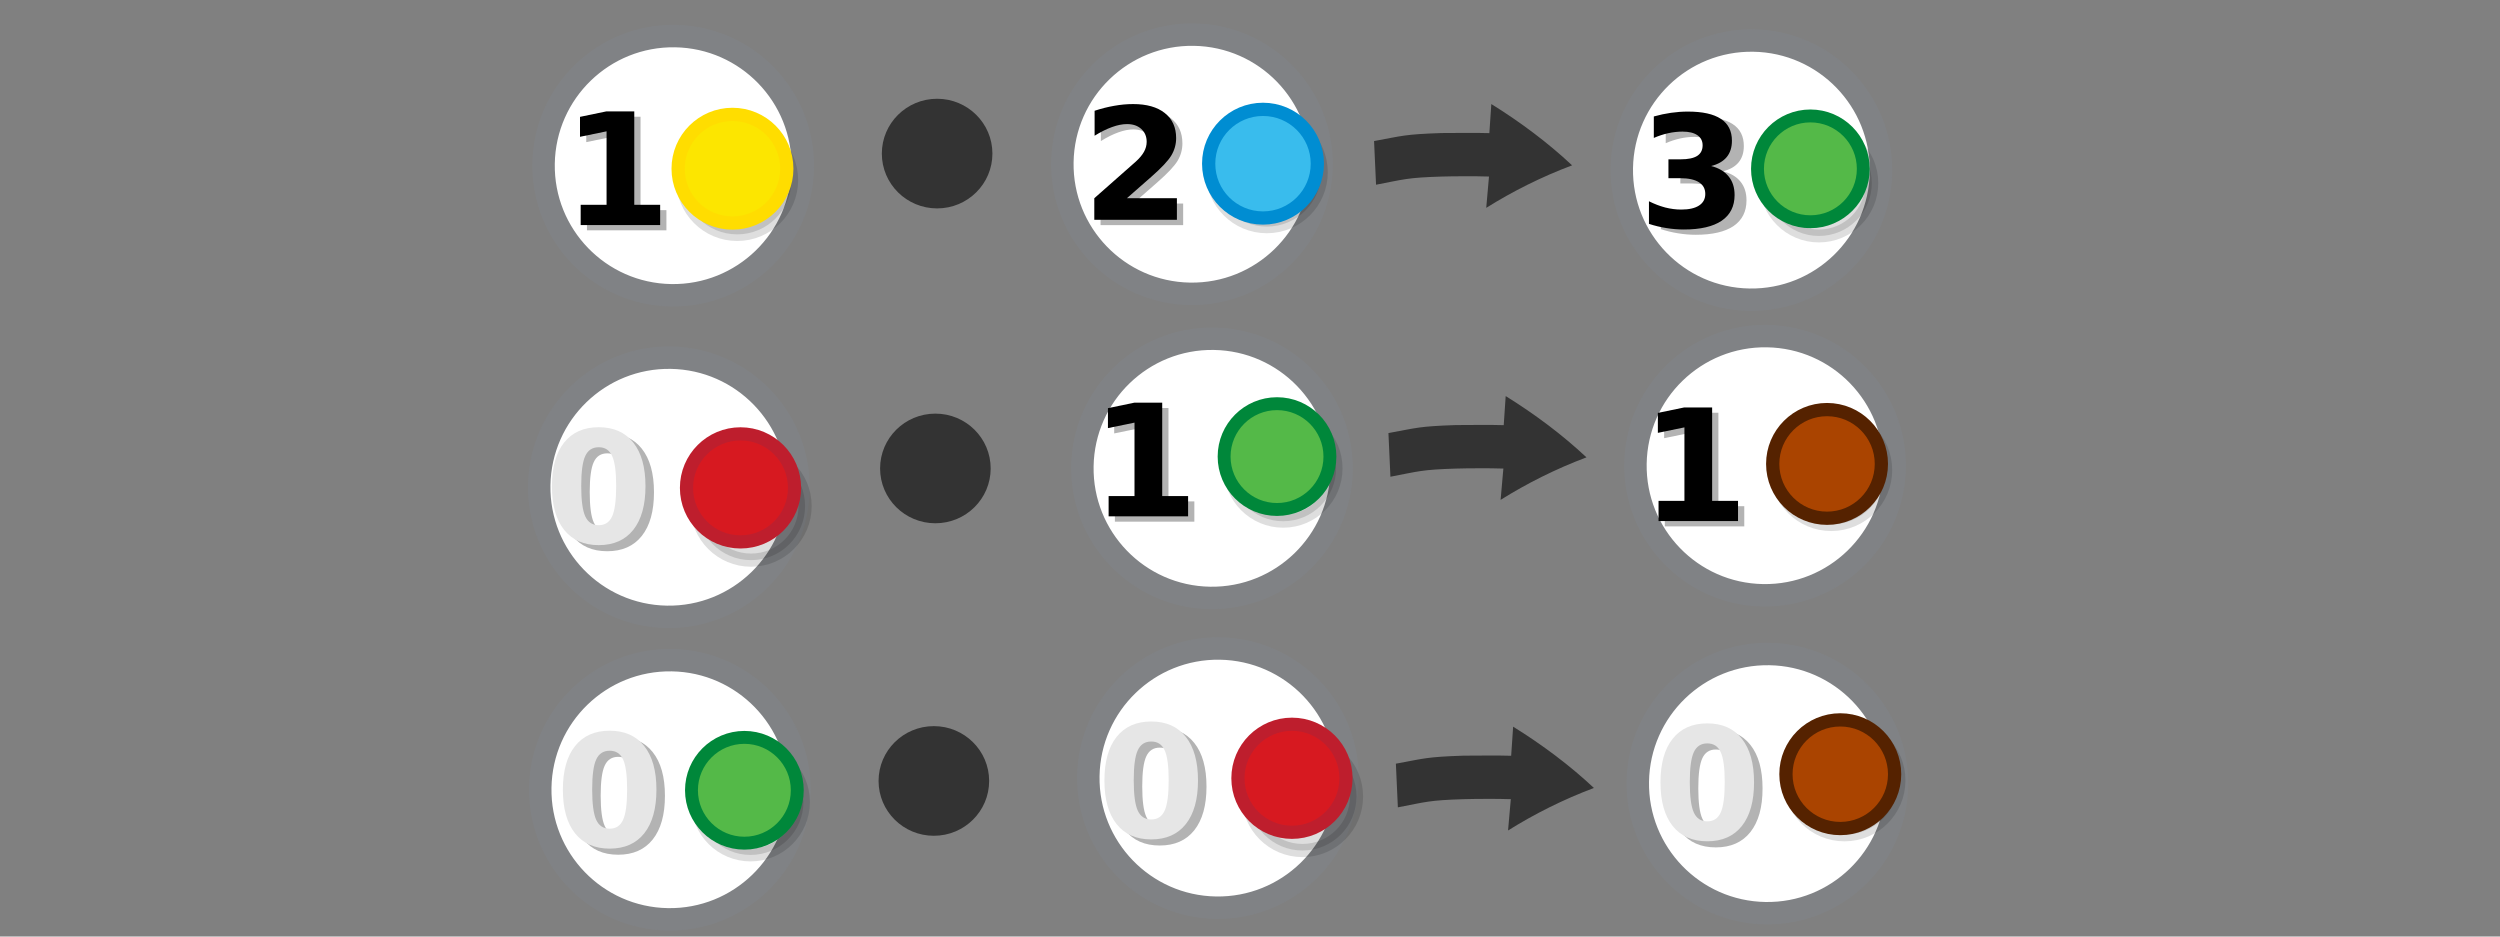 <?xml version="1.0" encoding="UTF-8" standalone="no"?>
<svg
   viewBox="0 0 595.3 223"
   version="1.1"
   id="svg290"
   sodipodi:docname="product_group_solutions.svg"
   inkscape:version="1.2.2 (b0a8486541, 2022-12-01)"
   width="595.3"
   height="223"
   xmlns:inkscape="http://www.inkscape.org/namespaces/inkscape"
   xmlns:sodipodi="http://sodipodi.sourceforge.net/DTD/sodipodi-0.dtd"
   xmlns="http://www.w3.org/2000/svg"
   xmlns:svg="http://www.w3.org/2000/svg"
   xmlns:rdf="http://www.w3.org/1999/02/22-rdf-syntax-ns#"
   xmlns:cc="http://creativecommons.org/ns#"
   xmlns:dc="http://purl.org/dc/elements/1.1/">
  <rect x="0" y="0" width="595.3" height="223" fill="#808080" stroke="none"/>
  <defs
     id="defs294">
    <inkscape:perspective
       sodipodi:type="inkscape:persp3d"
       inkscape:vp_x="0 : 46.5 : 1"
       inkscape:vp_y="0 : 5.6497175 : 0"
       inkscape:vp_z="1 : 46.5 : 1"
       inkscape:persp3d-origin="0.50000001 : 46.333333 : 1"
       id="perspective1968" />
  </defs>
  <sodipodi:namedview
     pagecolor="#ffffff"
     bordercolor="#666666"
     borderopacity="1"
     objecttolerance="10"
     gridtolerance="10"
     guidetolerance="10"
     inkscape:pageopacity="0"
     inkscape:pageshadow="2"
     inkscape:window-width="1080"
     inkscape:window-height="1853"
     id="namedview292"
     showgrid="false"
     inkscape:zoom="0.99999999"
     inkscape:cx="155"
     inkscape:cy="-235.5"
     inkscape:window-x="0"
     inkscape:window-y="0"
     inkscape:window-maximized="1"
     inkscape:current-layer="svg290"
     showguides="true"
     inkscape:guide-bbox="true"
     inkscape:document-rotation="0"
     inkscape:showpageshadow="2"
     inkscape:pagecheckerboard="0"
     inkscape:deskcolor="#d1d1d1" />
  <circle
     stroke-miterlimit="10"
     cx="36.851"
     cy="-160.913"
     r="30.866"
     id="circle9401-6"
     style="fill:#ffffff;fill-opacity:1;stroke:#808285;stroke-width:5.345;stroke-miterlimit:10;stroke-dasharray:none"
     transform="rotate(90.928)" />
  <circle
     stroke-miterlimit="10"
     cx="113.432"
     cy="-161.119"
     r="30.866"
     id="circle9401-6-44"
     style="fill:#ffffff;fill-opacity:1;stroke:#808285;stroke-width:5.345;stroke-miterlimit:10;stroke-dasharray:none"
     transform="rotate(90.928)" />
  <circle
     stroke-miterlimit="10"
     cx="185.446"
     cy="-162.531"
     r="30.866"
     id="circle9401-6-44-0"
     style="fill:#ffffff;fill-opacity:1;stroke:#808285;stroke-width:5.345;stroke-miterlimit:10;stroke-dasharray:none"
     transform="rotate(90.928)" />
  <circle
     stroke-miterlimit="10"
     cx="180.559"
     cy="-292.975"
     r="30.866"
     id="circle9401-6-44-0-6"
     style="fill:#ffffff;fill-opacity:1;stroke:#808285;stroke-width:5.345;stroke-miterlimit:10;stroke-dasharray:none"
     transform="rotate(90.928)" />
  <circle
     stroke-miterlimit="10"
     cx="179.752"
     cy="-423.819"
     r="30.866"
     id="circle9401-6-44-0-6-4"
     style="fill:#ffffff;fill-opacity:1;stroke:#808285;stroke-width:5.345;stroke-miterlimit:10;stroke-dasharray:none"
     transform="rotate(90.928)" />
  <circle
     stroke-miterlimit="10"
     cx="106.83"
     cy="-290.365"
     r="30.866"
     id="circle9401-6-44-4"
     style="fill:#ffffff;fill-opacity:1;stroke:#808285;stroke-width:5.345;stroke-miterlimit:10;stroke-dasharray:none"
     transform="rotate(90.928)" />
  <circle
     stroke-miterlimit="10"
     cx="104.069"
     cy="-422.035"
     r="30.866"
     id="circle9401-6-44-4-2"
     style="fill:#ffffff;fill-opacity:1;stroke:#808285;stroke-width:5.345;stroke-miterlimit:10;stroke-dasharray:none"
     transform="rotate(90.928)" />
  <circle
     stroke-miterlimit="10"
     cx="34.502"
     cy="-284.428"
     r="30.866"
     id="circle9401-6-4"
     style="fill:#ffffff;fill-opacity:1;stroke:#808285;stroke-width:5.345;stroke-miterlimit:10;stroke-dasharray:none"
     transform="rotate(90.928)" />
  <circle
     stroke-miterlimit="10"
     cx="33.75"
     cy="-417.643"
     r="30.866"
     id="circle9401-6-4-7"
     style="fill:#ffffff;fill-opacity:1;stroke:#808285;stroke-width:5.345;stroke-miterlimit:10;stroke-dasharray:none"
     transform="rotate(90.928)" />
  <g
     id="g6134"
     transform="matrix(0.846,0,0,0.846,27.834,327.674)">
    <circle
       cx="174.591"
       cy="-336.647"
       r="15.293"
       id="circle258-8"
       style="opacity:0.13;stroke:#000000;stroke-width:3.73;stroke-miterlimit:10" />
    <circle
       fill="#fce600"
       stroke="#ffdd00"
       cx="173.263"
       cy="-339.833"
       r="15.293"
       id="circle272-3"
       style="stroke-width:3.73;stroke-miterlimit:10" />
  </g>
  <g
     id="g6130"
     transform="matrix(0.846,0,0,0.846,97.032,324.534)">
    <circle
       cx="241.871"
       cy="-335.117"
       r="15.293"
       id="circle260-7"
       style="opacity:0.13;stroke:#000000;stroke-width:3.73;stroke-miterlimit:10" />
    <circle
       fill="#39bced"
       stroke="#008dd2"
       cx="240.797"
       cy="-337.539"
       r="15.293"
       id="circle274-5"
       style="stroke-width:3.729;stroke-miterlimit:10;stroke-dasharray:none" />
  </g>
  <g
     id="g6388"
     transform="matrix(0.846,0,0,0.846,65.274,-2.043)">
    <circle
       cx="134.241"
       cy="144.87"
       r="15.206"
       id="circle3369-5-4-6"
       style="opacity:0.13;stroke:#000000;stroke-width:3.709;stroke-miterlimit:10" />
    <circle
       fill="#d71920"
       stroke="#be1e2d"
       cx="131.274"
       cy="139.739"
       r="15.206"
       id="circle3383-7-5-0"
       style="stroke-width:3.709;stroke-miterlimit:10" />
  </g>
  <g
     id="g6138"
     transform="matrix(0.846,0,0,0.846,256.346,284.891)">
    <circle
       cx="208.95"
       cy="-285.223"
       r="14.89"
       id="circle3375"
       style="opacity:0.13;stroke:#000000;stroke-width:3.632;stroke-miterlimit:10" />
    <circle
       fill="#54b948"
       stroke="#00873a"
       cx="206.555"
       cy="-289.227"
       r="14.89"
       id="circle3389"
       style="stroke-width:3.632;stroke-miterlimit:10" />
  </g>
  <g
     id="g6393"
     transform="matrix(0.846,0,0,0.846,84.15,-12.525)">
    <g
       id="g6138-6"
       transform="translate(52.753,431.852)">
      <circle
         cx="208.95"
         cy="-285.223"
         r="14.89"
         id="circle3375-2"
         style="opacity:0.13;stroke:#000000;stroke-width:3.632;stroke-miterlimit:10" />
      <circle
         fill="#54b948"
         stroke="#00873a"
         cx="207.215"
         cy="-288.536"
         r="14.89"
         id="circle3389-6"
         style="stroke-width:3.632;stroke-miterlimit:10" />
    </g>
  </g>
  <g
     id="g6397"
     transform="matrix(0.846,0,0,0.846,86.443,-10.295)">
    <circle
       cx="413.254"
       cy="144.482"
       r="15.293"
       id="circle268-3-0-1"
       style="opacity:0.13;stroke:#000000;stroke-width:3.73;stroke-miterlimit:10" />
    <circle
       fill="#54b948"
       stroke="#00873a"
       cx="412.07"
       cy="142.746"
       r="15.293"
       id="circle282-0-6-8"
       style="fill:#aa4400;stroke:#552200;stroke-width:3.73;stroke-miterlimit:10" />
  </g>
  <g
     id="g6493-5"
     transform="matrix(0.846,0,0,0.846,-9.135,180.591)">
    <g
       aria-label="1"
       style="font-style:normal;font-weight:normal;font-size:43.883px;line-height:1.25;font-family:sans-serif;fill:#b3b3b3;fill-opacity:1;stroke:none;stroke-width:1.097"
       id="text3032-8-9"
       transform="translate(164.492,-173.189)">
      <path
         d="m 160.107,100.855 h 7.285 V 80.178 l -7.478,1.543 v -5.614 l 7.435,-1.543 h 7.842 v 26.291 h 7.285 v 5.7 h -22.37 z"
         style="font-style:normal;font-variant:normal;font-weight:bold;font-stretch:normal;font-family:sans-serif;-inkscape-font-specification:'sans-serif Bold';fill:#b3b3b3;stroke-width:1.097"
         id="path94372-2" />
    </g>
    <g
       aria-label="1"
       style="font-style:normal;font-weight:normal;font-size:43.883px;line-height:1.25;font-family:sans-serif;fill:#000000;fill-opacity:1;stroke:none;stroke-width:1.097"
       id="text3032-2"
       transform="translate(164.492,-173.189)">
      <path
         d="m 158.344,99.355 h 7.285 V 78.678 l -7.478,1.543 v -5.614 l 7.435,-1.543 h 7.842 v 26.291 h 7.285 v 5.7 h -22.37 z"
         style="font-style:normal;font-variant:normal;font-weight:bold;font-stretch:normal;font-family:sans-serif;-inkscape-font-specification:'sans-serif Bold';stroke-width:1.097"
         id="path94378-8" />
    </g>
  </g>
  <g
     id="g6493-5-9"
     transform="matrix(0.846,0,0,0.846,121.814,181.724)">
    <g
       aria-label="1"
       style="font-style:normal;font-weight:normal;font-size:43.883px;line-height:1.25;font-family:sans-serif;fill:#b3b3b3;fill-opacity:1;stroke:none;stroke-width:1.097"
       id="text3032-8-9-7"
       transform="translate(164.492,-173.189)">
      <path
         d="m 160.107,100.855 h 7.285 V 80.178 l -7.478,1.543 v -5.614 l 7.435,-1.543 h 7.842 v 26.291 h 7.285 v 5.7 h -22.37 z"
         style="font-style:normal;font-variant:normal;font-weight:bold;font-stretch:normal;font-family:sans-serif;-inkscape-font-specification:'sans-serif Bold';fill:#b3b3b3;stroke-width:1.097"
         id="path94372-2-3" />
    </g>
    <g
       aria-label="1"
       style="font-style:normal;font-weight:normal;font-size:43.883px;line-height:1.25;font-family:sans-serif;fill:#000000;fill-opacity:1;stroke:none;stroke-width:1.097"
       id="text3032-2-6"
       transform="translate(164.492,-173.189)">
      <path
         d="m 158.344,99.355 h 7.285 V 78.678 l -7.478,1.543 v -5.614 l 7.435,-1.543 h 7.842 v 26.291 h 7.285 v 5.7 h -22.37 z"
         style="font-style:normal;font-variant:normal;font-weight:bold;font-stretch:normal;font-family:sans-serif;-inkscape-font-specification:'sans-serif Bold';stroke-width:1.097"
         id="path94378-8-1" />
    </g>
  </g>
  <g
     id="g7781"
     transform="matrix(0.846,0,0,0.846,46.301,2.802)">
    <g
       aria-label="1"
       style="font-style:normal;font-weight:normal;font-size:43.883px;line-height:1.25;font-family:sans-serif;fill:#b3b3b3;fill-opacity:1;stroke:none;stroke-width:1.097"
       id="text3032-8-3"
       transform="translate(-49.631,-45.027)">
      <path
         d="m 160.107,100.855 h 7.285 V 80.178 l -7.478,1.543 v -5.614 l 7.435,-1.543 h 7.842 v 26.291 h 7.285 v 5.7 h -22.37 z"
         style="font-style:normal;font-variant:normal;font-weight:bold;font-stretch:normal;font-family:sans-serif;-inkscape-font-specification:'sans-serif Bold';fill:#b3b3b3;stroke-width:1.097"
         id="path94372-6" />
    </g>
    <g
       aria-label="1"
       style="font-style:normal;font-weight:normal;font-size:43.883px;line-height:1.25;font-family:sans-serif;fill:#000000;fill-opacity:1;stroke:none;stroke-width:1.097"
       id="text3032-7"
       transform="translate(-49.631,-45.027)">
      <path
         d="m 158.344,99.355 h 7.285 V 78.678 l -7.478,1.543 v -5.614 l 7.435,-1.543 h 7.842 v 26.291 h 7.285 v 5.7 h -22.37 z"
         style="font-style:normal;font-variant:normal;font-weight:bold;font-stretch:normal;font-family:sans-serif;-inkscape-font-specification:'sans-serif Bold';stroke-width:1.097"
         id="path94378-5" />
    </g>
  </g>
  <g
     id="g6234"
     transform="matrix(0.846,0,0,0.846,64.19,-0.659)">
    <g
       aria-label="2"
       style="font-style:normal;font-weight:normal;font-size:43.883px;line-height:1.25;font-family:sans-serif;fill:#b3b3b3;fill-opacity:1;stroke:none;stroke-width:1.097"
       id="text3032-3-6-3"
       transform="translate(-2.105,-41.313)">
      <path
         d="m 245.172,99.387 h 14.078 v 6.064 h -23.249 v -6.064 l 11.678,-10.307 q 1.564,-1.414 2.314,-2.764 0.75,-1.35 0.75,-2.807 0,-2.25 -1.521,-3.621 -1.5,-1.371 -4.007,-1.371 -1.928,0 -4.221,0.836 -2.293,0.814 -4.907,2.443 v -7.028 q 2.786,-0.921 5.507,-1.393 2.721,-0.493 5.335,-0.493 5.743,0 8.914,2.528 3.193,2.528 3.193,7.05 0,2.614 -1.35,4.885 -1.35,2.25 -5.678,6.043 z"
         style="font-style:normal;font-variant:normal;font-weight:bold;font-stretch:normal;font-family:sans-serif;-inkscape-font-specification:'sans-serif Bold';fill:#b3b3b3;stroke-width:1.097"
         id="path94375-5" />
    </g>
    <g
       aria-label="2"
       style="font-style:normal;font-weight:normal;font-size:43.883px;line-height:1.25;font-family:sans-serif;fill:#000000;fill-opacity:1;stroke:none;stroke-width:1.097"
       id="text3032-3-62"
       transform="translate(-2.105,-41.313)">
      <path
         d="m 243.41,97.887 h 14.078 v 6.064 h -23.249 v -6.064 l 11.678,-10.307 q 1.564,-1.414 2.314,-2.764 0.75,-1.35 0.75,-2.807 0,-2.25 -1.521,-3.621 -1.5,-1.371 -4.007,-1.371 -1.928,0 -4.221,0.836 -2.293,0.814 -4.907,2.443 v -7.028 q 2.786,-0.921 5.507,-1.393 2.721,-0.493 5.335,-0.493 5.743,0 8.914,2.528 3.193,2.528 3.193,7.05 0,2.614 -1.35,4.885 -1.35,2.25 -5.678,6.043 z"
         style="font-style:normal;font-variant:normal;font-weight:bold;font-stretch:normal;font-family:sans-serif;-inkscape-font-specification:'sans-serif Bold';stroke-width:1.097"
         id="path94381-9" />
    </g>
  </g>
  <g
     id="g6601"
     transform="matrix(0.846,0,0,0.846,63.757,8.724)">
    <g
       aria-label="3"
       style="font-style:normal;font-weight:normal;font-size:43.883px;line-height:1.25;font-family:sans-serif;fill:#b3b3b3;fill-opacity:1;stroke:none;stroke-width:1.097"
       id="text3032-3-6-8-1"
       transform="translate(74.398,-50.753)">
      <path
         d="m 335.218,88.653 q 3.236,0.836 4.907,2.914 1.693,2.057 1.693,5.25 0,4.757 -3.643,7.242 -3.643,2.464 -10.628,2.464 -2.464,0 -4.95,-0.407 -2.464,-0.386 -4.885,-1.179 v -6.364 q 2.314,1.157 4.585,1.757 2.293,0.579 4.5,0.579 3.278,0 5.014,-1.136 1.757,-1.136 1.757,-3.257 0,-2.186 -1.8,-3.3 -1.778,-1.136 -5.271,-1.136 h -3.3 v -5.314 h 3.471 q 3.107,0 4.628,-0.964 1.521,-0.986 1.521,-2.978 0,-1.843 -1.478,-2.85 -1.478,-1.007 -4.178,-1.007 -1.993,0 -4.028,0.45 -2.036,0.45 -4.05,1.328 v -6.043 q 2.443,-0.686 4.843,-1.029 2.4,-0.343 4.714,-0.343 6.235,0 9.321,2.057 3.107,2.036 3.107,6.15 0,2.807 -1.478,4.607 -1.478,1.778 -4.371,2.507 z"
         style="font-style:normal;font-variant:normal;font-weight:bold;font-stretch:normal;font-family:sans-serif;-inkscape-font-specification:'sans-serif Bold';fill:#b3b3b3;stroke-width:1.097"
         id="path94394-27" />
    </g>
    <g
       aria-label="3"
       style="font-style:normal;font-weight:normal;font-size:43.883px;line-height:1.25;font-family:sans-serif;fill:#000000;fill-opacity:1;stroke:none;stroke-width:1.097"
       id="text3032-3-2-09"
       transform="translate(74.398,-50.753)">
      <path
         d="m 331.868,87.169 q 3.236,0.836 4.907,2.914 1.693,2.057 1.693,5.25 0,4.757 -3.643,7.242 -3.643,2.464 -10.628,2.464 -2.464,0 -4.95,-0.407 -2.464,-0.386 -4.885,-1.179 v -6.364 q 2.314,1.157 4.585,1.757 2.293,0.579 4.5,0.579 3.278,0 5.014,-1.136 1.757,-1.136 1.757,-3.257 0,-2.186 -1.8,-3.3 -1.778,-1.136 -5.271,-1.136 h -3.3 v -5.314 h 3.471 q 3.107,0 4.628,-0.964 1.521,-0.986 1.521,-2.978 0,-1.843 -1.478,-2.85 -1.478,-1.007 -4.178,-1.007 -1.993,0 -4.028,0.45 -2.036,0.45 -4.05,1.328 v -6.043 q 2.443,-0.686 4.843,-1.029 2.4,-0.343 4.714,-0.343 6.235,0 9.321,2.057 3.107,2.036 3.107,6.15 0,2.807 -1.478,4.607 -1.478,1.778 -4.371,2.507 z"
         style="font-style:normal;font-variant:normal;font-weight:bold;font-stretch:normal;font-family:sans-serif;-inkscape-font-specification:'sans-serif Bold';stroke-width:1.097"
         id="path94397-3" />
    </g>
  </g>
  <g
     id="g6436-2"
     transform="matrix(0.846,0,0,0.846,-62.667,187.687)">
    <g
       aria-label="0"
       style="font-style:normal;font-weight:normal;font-size:43.883px;line-height:1.25;font-family:sans-serif;fill:#b3b3b3;fill-opacity:1;stroke:none;stroke-width:1.097"
       id="text3032-3-6-8-8-0-0"
       transform="translate(164.492,-173.189)">
      <path
         d="m 85.406,89.842 q 0,-6 -1.136,-8.442 -1.114,-2.464 -3.771,-2.464 -2.657,0 -3.793,2.464 -1.136,2.443 -1.136,8.442 0,6.064 1.136,8.55 1.136,2.486 3.793,2.486 2.636,0 3.771,-2.486 1.136,-2.486 1.136,-8.55 z m 8.25,0.064 q 0,7.95 -3.428,12.278 -3.428,4.307 -9.728,4.307 -6.321,0 -9.749,-4.307 -3.428,-4.328 -3.428,-12.278 0,-7.971 3.428,-12.278 3.428,-4.328 9.749,-4.328 6.3,0 9.728,4.328 3.428,4.307 3.428,12.278 z"
         style="font-style:normal;font-variant:normal;font-weight:bold;font-stretch:normal;font-family:sans-serif;-inkscape-font-specification:'sans-serif Bold';fill:#b3b3b3;stroke-width:1.097"
         id="path94412-2" />
    </g>
    <g
       aria-label="0"
       style="font-style:normal;font-weight:normal;font-size:43.883px;line-height:1.25;font-family:sans-serif;fill:#e6e6e6;fill-opacity:1;stroke:none;stroke-width:1.097"
       id="text3032-3-2-1-0-3"
       transform="translate(164.492,-173.189)">
      <path
         d="m 83.013,88.125 q 0,-6 -1.136,-8.442 -1.114,-2.464 -3.771,-2.464 -2.657,0 -3.793,2.464 -1.136,2.443 -1.136,8.442 0,6.064 1.136,8.55 1.136,2.486 3.793,2.486 2.636,0 3.771,-2.486 1.136,-2.486 1.136,-8.55 z m 8.25,0.064 q 0,7.95 -3.428,12.278 -3.428,4.307 -9.728,4.307 -6.321,0 -9.749,-4.307 -3.428,-4.328 -3.428,-12.278 0,-7.971 3.428,-12.278 3.428,-4.328 9.749,-4.328 6.3,0 9.728,4.328 3.428,4.307 3.428,12.278 z"
         style="font-style:normal;font-variant:normal;font-weight:bold;font-stretch:normal;font-family:sans-serif;-inkscape-font-specification:'sans-serif Bold';fill:#e6e6e6;stroke-width:1.097"
         id="path94415-7" />
    </g>
  </g>
  <g
     id="g6388-2"
     transform="matrix(0.846,0,0,0.846,196.582,67.101)">
    <circle
       cx="134.241"
       cy="144.87"
       r="15.206"
       id="circle3369-5-4-6-9"
       style="opacity:0.13;stroke:#000000;stroke-width:3.709;stroke-miterlimit:10" />
    <circle
       fill="#d71920"
       stroke="#be1e2d"
       cx="131.274"
       cy="139.739"
       r="15.206"
       id="circle3383-7-5-0-3"
       style="stroke-width:3.709;stroke-miterlimit:10" />
  </g>
  <g
     id="g6393-1"
     transform="matrix(0.846,0,0,0.846,-42.682,66.936)">
    <g
       id="g6138-6-9"
       transform="translate(52.753,431.852)">
      <circle
         cx="208.95"
         cy="-285.223"
         r="14.89"
         id="circle3375-2-4"
         style="opacity:0.13;stroke:#000000;stroke-width:3.632;stroke-miterlimit:10" />
      <circle
         fill="#54b948"
         stroke="#00873a"
         cx="207.215"
         cy="-288.536"
         r="14.89"
         id="circle3389-6-7"
         style="stroke-width:3.632;stroke-miterlimit:10" />
    </g>
  </g>
  <g
     id="g6397-8"
     transform="matrix(0.846,0,0,0.846,89.596,63.592)">
    <circle
       cx="413.254"
       cy="144.482"
       r="15.293"
       id="circle268-3-0-1-4"
       style="opacity:0.13;stroke:#000000;stroke-width:3.73;stroke-miterlimit:10" />
    <circle
       fill="#54b948"
       stroke="#00873a"
       cx="412.07"
       cy="142.746"
       r="15.293"
       id="circle282-0-6-8-5"
       style="fill:#aa4400;stroke:#552200;stroke-width:3.73;stroke-miterlimit:10" />
  </g>
  <g
     id="g6436-2-1"
     transform="matrix(0.846,0,0,0.846,-60.059,259.954)">
    <g
       aria-label="0"
       style="font-style:normal;font-weight:normal;font-size:43.883px;line-height:1.25;font-family:sans-serif;fill:#b3b3b3;fill-opacity:1;stroke:none;stroke-width:1.097"
       id="text3032-3-6-8-8-0-0-5"
       transform="translate(164.492,-173.189)">
      <path
         d="m 85.406,89.842 q 0,-6 -1.136,-8.442 -1.114,-2.464 -3.771,-2.464 -2.657,0 -3.793,2.464 -1.136,2.443 -1.136,8.442 0,6.064 1.136,8.55 1.136,2.486 3.793,2.486 2.636,0 3.771,-2.486 1.136,-2.486 1.136,-8.55 z m 8.25,0.064 q 0,7.95 -3.428,12.278 -3.428,4.307 -9.728,4.307 -6.321,0 -9.749,-4.307 -3.428,-4.328 -3.428,-12.278 0,-7.971 3.428,-12.278 3.428,-4.328 9.749,-4.328 6.3,0 9.728,4.328 3.428,4.307 3.428,12.278 z"
         style="font-style:normal;font-variant:normal;font-weight:bold;font-stretch:normal;font-family:sans-serif;-inkscape-font-specification:'sans-serif Bold';fill:#b3b3b3;stroke-width:1.097"
         id="path94412-2-5" />
    </g>
    <g
       aria-label="0"
       style="font-style:normal;font-weight:normal;font-size:43.883px;line-height:1.25;font-family:sans-serif;fill:#e6e6e6;fill-opacity:1;stroke:none;stroke-width:1.097"
       id="text3032-3-2-1-0-3-4"
       transform="translate(164.492,-173.189)">
      <path
         d="m 83.013,88.125 q 0,-6 -1.136,-8.442 -1.114,-2.464 -3.771,-2.464 -2.657,0 -3.793,2.464 -1.136,2.443 -1.136,8.442 0,6.064 1.136,8.55 1.136,2.486 3.793,2.486 2.636,0 3.771,-2.486 1.136,-2.486 1.136,-8.55 z m 8.25,0.064 q 0,7.95 -3.428,12.278 -3.428,4.307 -9.728,4.307 -6.321,0 -9.749,-4.307 -3.428,-4.328 -3.428,-12.278 0,-7.971 3.428,-12.278 3.428,-4.328 9.749,-4.328 6.3,0 9.728,4.328 3.428,4.307 3.428,12.278 z"
         style="font-style:normal;font-variant:normal;font-weight:bold;font-stretch:normal;font-family:sans-serif;-inkscape-font-specification:'sans-serif Bold';fill:#e6e6e6;stroke-width:1.097"
         id="path94415-7-7" />
    </g>
  </g>
  <g
     id="g6436-2-1-6"
     transform="matrix(0.846,0,0,0.846,68.897,257.761)">
    <g
       aria-label="0"
       style="font-style:normal;font-weight:normal;font-size:43.883px;line-height:1.25;font-family:sans-serif;fill:#b3b3b3;fill-opacity:1;stroke:none;stroke-width:1.097"
       id="text3032-3-6-8-8-0-0-5-5"
       transform="translate(164.492,-173.189)">
      <path
         d="m 85.406,89.842 q 0,-6 -1.136,-8.442 -1.114,-2.464 -3.771,-2.464 -2.657,0 -3.793,2.464 -1.136,2.443 -1.136,8.442 0,6.064 1.136,8.55 1.136,2.486 3.793,2.486 2.636,0 3.771,-2.486 1.136,-2.486 1.136,-8.55 z m 8.25,0.064 q 0,7.95 -3.428,12.278 -3.428,4.307 -9.728,4.307 -6.321,0 -9.749,-4.307 -3.428,-4.328 -3.428,-12.278 0,-7.971 3.428,-12.278 3.428,-4.328 9.749,-4.328 6.3,0 9.728,4.328 3.428,4.307 3.428,12.278 z"
         style="font-style:normal;font-variant:normal;font-weight:bold;font-stretch:normal;font-family:sans-serif;-inkscape-font-specification:'sans-serif Bold';fill:#b3b3b3;stroke-width:1.097"
         id="path94412-2-5-6" />
    </g>
    <g
       aria-label="0"
       style="font-style:normal;font-weight:normal;font-size:43.883px;line-height:1.25;font-family:sans-serif;fill:#e6e6e6;fill-opacity:1;stroke:none;stroke-width:1.097"
       id="text3032-3-2-1-0-3-4-9"
       transform="translate(164.492,-173.189)">
      <path
         d="m 83.013,88.125 q 0,-6 -1.136,-8.442 -1.114,-2.464 -3.771,-2.464 -2.657,0 -3.793,2.464 -1.136,2.443 -1.136,8.442 0,6.064 1.136,8.55 1.136,2.486 3.793,2.486 2.636,0 3.771,-2.486 1.136,-2.486 1.136,-8.55 z m 8.25,0.064 q 0,7.95 -3.428,12.278 -3.428,4.307 -9.728,4.307 -6.321,0 -9.749,-4.307 -3.428,-4.328 -3.428,-12.278 0,-7.971 3.428,-12.278 3.428,-4.328 9.749,-4.328 6.3,0 9.728,4.328 3.428,4.307 3.428,12.278 z"
         style="font-style:normal;font-variant:normal;font-weight:bold;font-stretch:normal;font-family:sans-serif;-inkscape-font-specification:'sans-serif Bold';fill:#e6e6e6;stroke-width:1.097"
         id="path94415-7-7-3" />
    </g>
  </g>
  <g
     id="g6436-2-1-6-7"
     transform="matrix(0.846,0,0,0.846,201.305,258.209)">
    <g
       aria-label="0"
       style="font-style:normal;font-weight:normal;font-size:43.883px;line-height:1.25;font-family:sans-serif;fill:#b3b3b3;fill-opacity:1;stroke:none;stroke-width:1.097"
       id="text3032-3-6-8-8-0-0-5-5-4"
       transform="translate(164.492,-173.189)">
      <path
         d="m 85.406,89.842 q 0,-6 -1.136,-8.442 -1.114,-2.464 -3.771,-2.464 -2.657,0 -3.793,2.464 -1.136,2.443 -1.136,8.442 0,6.064 1.136,8.55 1.136,2.486 3.793,2.486 2.636,0 3.771,-2.486 1.136,-2.486 1.136,-8.55 z m 8.25,0.064 q 0,7.95 -3.428,12.278 -3.428,4.307 -9.728,4.307 -6.321,0 -9.749,-4.307 -3.428,-4.328 -3.428,-12.278 0,-7.971 3.428,-12.278 3.428,-4.328 9.749,-4.328 6.3,0 9.728,4.328 3.428,4.307 3.428,12.278 z"
         style="font-style:normal;font-variant:normal;font-weight:bold;font-stretch:normal;font-family:sans-serif;-inkscape-font-specification:'sans-serif Bold';fill:#b3b3b3;stroke-width:1.097"
         id="path94412-2-5-6-5" />
    </g>
    <g
       aria-label="0"
       style="font-style:normal;font-weight:normal;font-size:43.883px;line-height:1.25;font-family:sans-serif;fill:#e6e6e6;fill-opacity:1;stroke:none;stroke-width:1.097"
       id="text3032-3-2-1-0-3-4-9-2"
       transform="translate(164.492,-173.189)">
      <path
         d="m 83.013,88.125 q 0,-6 -1.136,-8.442 -1.114,-2.464 -3.771,-2.464 -2.657,0 -3.793,2.464 -1.136,2.443 -1.136,8.442 0,6.064 1.136,8.55 1.136,2.486 3.793,2.486 2.636,0 3.771,-2.486 1.136,-2.486 1.136,-8.55 z m 8.25,0.064 q 0,7.95 -3.428,12.278 -3.428,4.307 -9.728,4.307 -6.321,0 -9.749,-4.307 -3.428,-4.328 -3.428,-12.278 0,-7.971 3.428,-12.278 3.428,-4.328 9.749,-4.328 6.3,0 9.728,4.328 3.428,4.307 3.428,12.278 z"
         style="font-style:normal;font-variant:normal;font-weight:bold;font-stretch:normal;font-family:sans-serif;-inkscape-font-specification:'sans-serif Bold';fill:#e6e6e6;stroke-width:1.097"
         id="path94415-7-7-3-5" />
    </g>
  </g>
  <ellipse
     style="fill:#333333;fill-rule:evenodd;stroke-width:1.962"
     id="path357-1"
     cx="223.148"
     cy="36.572"
     rx="13.166"
     ry="13.055" />
  <ellipse
     style="fill:#333333;fill-rule:evenodd;stroke-width:1.962"
     id="path357-1-9"
     cx="222.733"
     cy="111.546"
     rx="13.166"
     ry="13.055" />
  <ellipse
     style="fill:#333333;fill-rule:evenodd;stroke-width:1.962"
     id="path357-1-5"
     cx="222.369"
     cy="185.96"
     rx="13.166"
     ry="13.055" />
  <path
     d="m 327.192,33.588 c 6.893,-1.262 7.189,-1.601 16.032,-1.908 2.608,-0.007 8.963,-0.074 10.471,0.005 l 0.95,0.016 0.469,-6.926 c 7.03,4.372 13.506,9.228 19.234,14.595 -7.288,2.741 -14.162,6.193 -20.445,10.124 l 0.657,-7.458 -0.95,-0.016 c -1.508,-0.078 -7.789,-0.062 -10.351,0.024 -8.241,0.255 -8.822,0.652 -15.594,1.941 z"
     fill="#e90909"
     stroke-width="0.678"
     id="path1881-4"
     sodipodi:nodetypes="cccccccccccc"
     style="fill:#333333" />
  <path
     d="m 330.614,103.124 c 6.893,-1.262 7.189,-1.601 16.032,-1.908 2.608,-0.007 8.963,-0.074 10.471,0.005 l 0.95,0.016 0.469,-6.926 c 7.03,4.372 13.506,9.228 19.234,14.595 -7.288,2.741 -14.162,6.193 -20.445,10.124 l 0.657,-7.458 -0.95,-0.016 c -1.508,-0.079 -7.789,-0.062 -10.351,0.024 -8.241,0.255 -8.822,0.652 -15.594,1.941 z"
     fill="#e90909"
     stroke-width="0.678"
     id="path1881-4-0"
     sodipodi:nodetypes="cccccccccccc"
     style="fill:#333333" />
  <path
     d="m 332.387,181.847 c 6.893,-1.262 7.189,-1.601 16.032,-1.908 2.608,-0.007 8.963,-0.074 10.471,0.005 l 0.95,0.016 0.469,-6.926 c 7.03,4.372 13.506,9.228 19.234,14.595 -7.288,2.741 -14.162,6.193 -20.445,10.124 l 0.657,-7.458 -0.95,-0.016 c -1.508,-0.079 -7.789,-0.062 -10.351,0.024 -8.241,0.255 -8.822,0.652 -15.594,1.941 z"
     fill="#e90909"
     stroke-width="0.678"
     id="path1881-4-4"
     sodipodi:nodetypes="cccccccccccc"
     style="fill:#333333" />
</svg>
